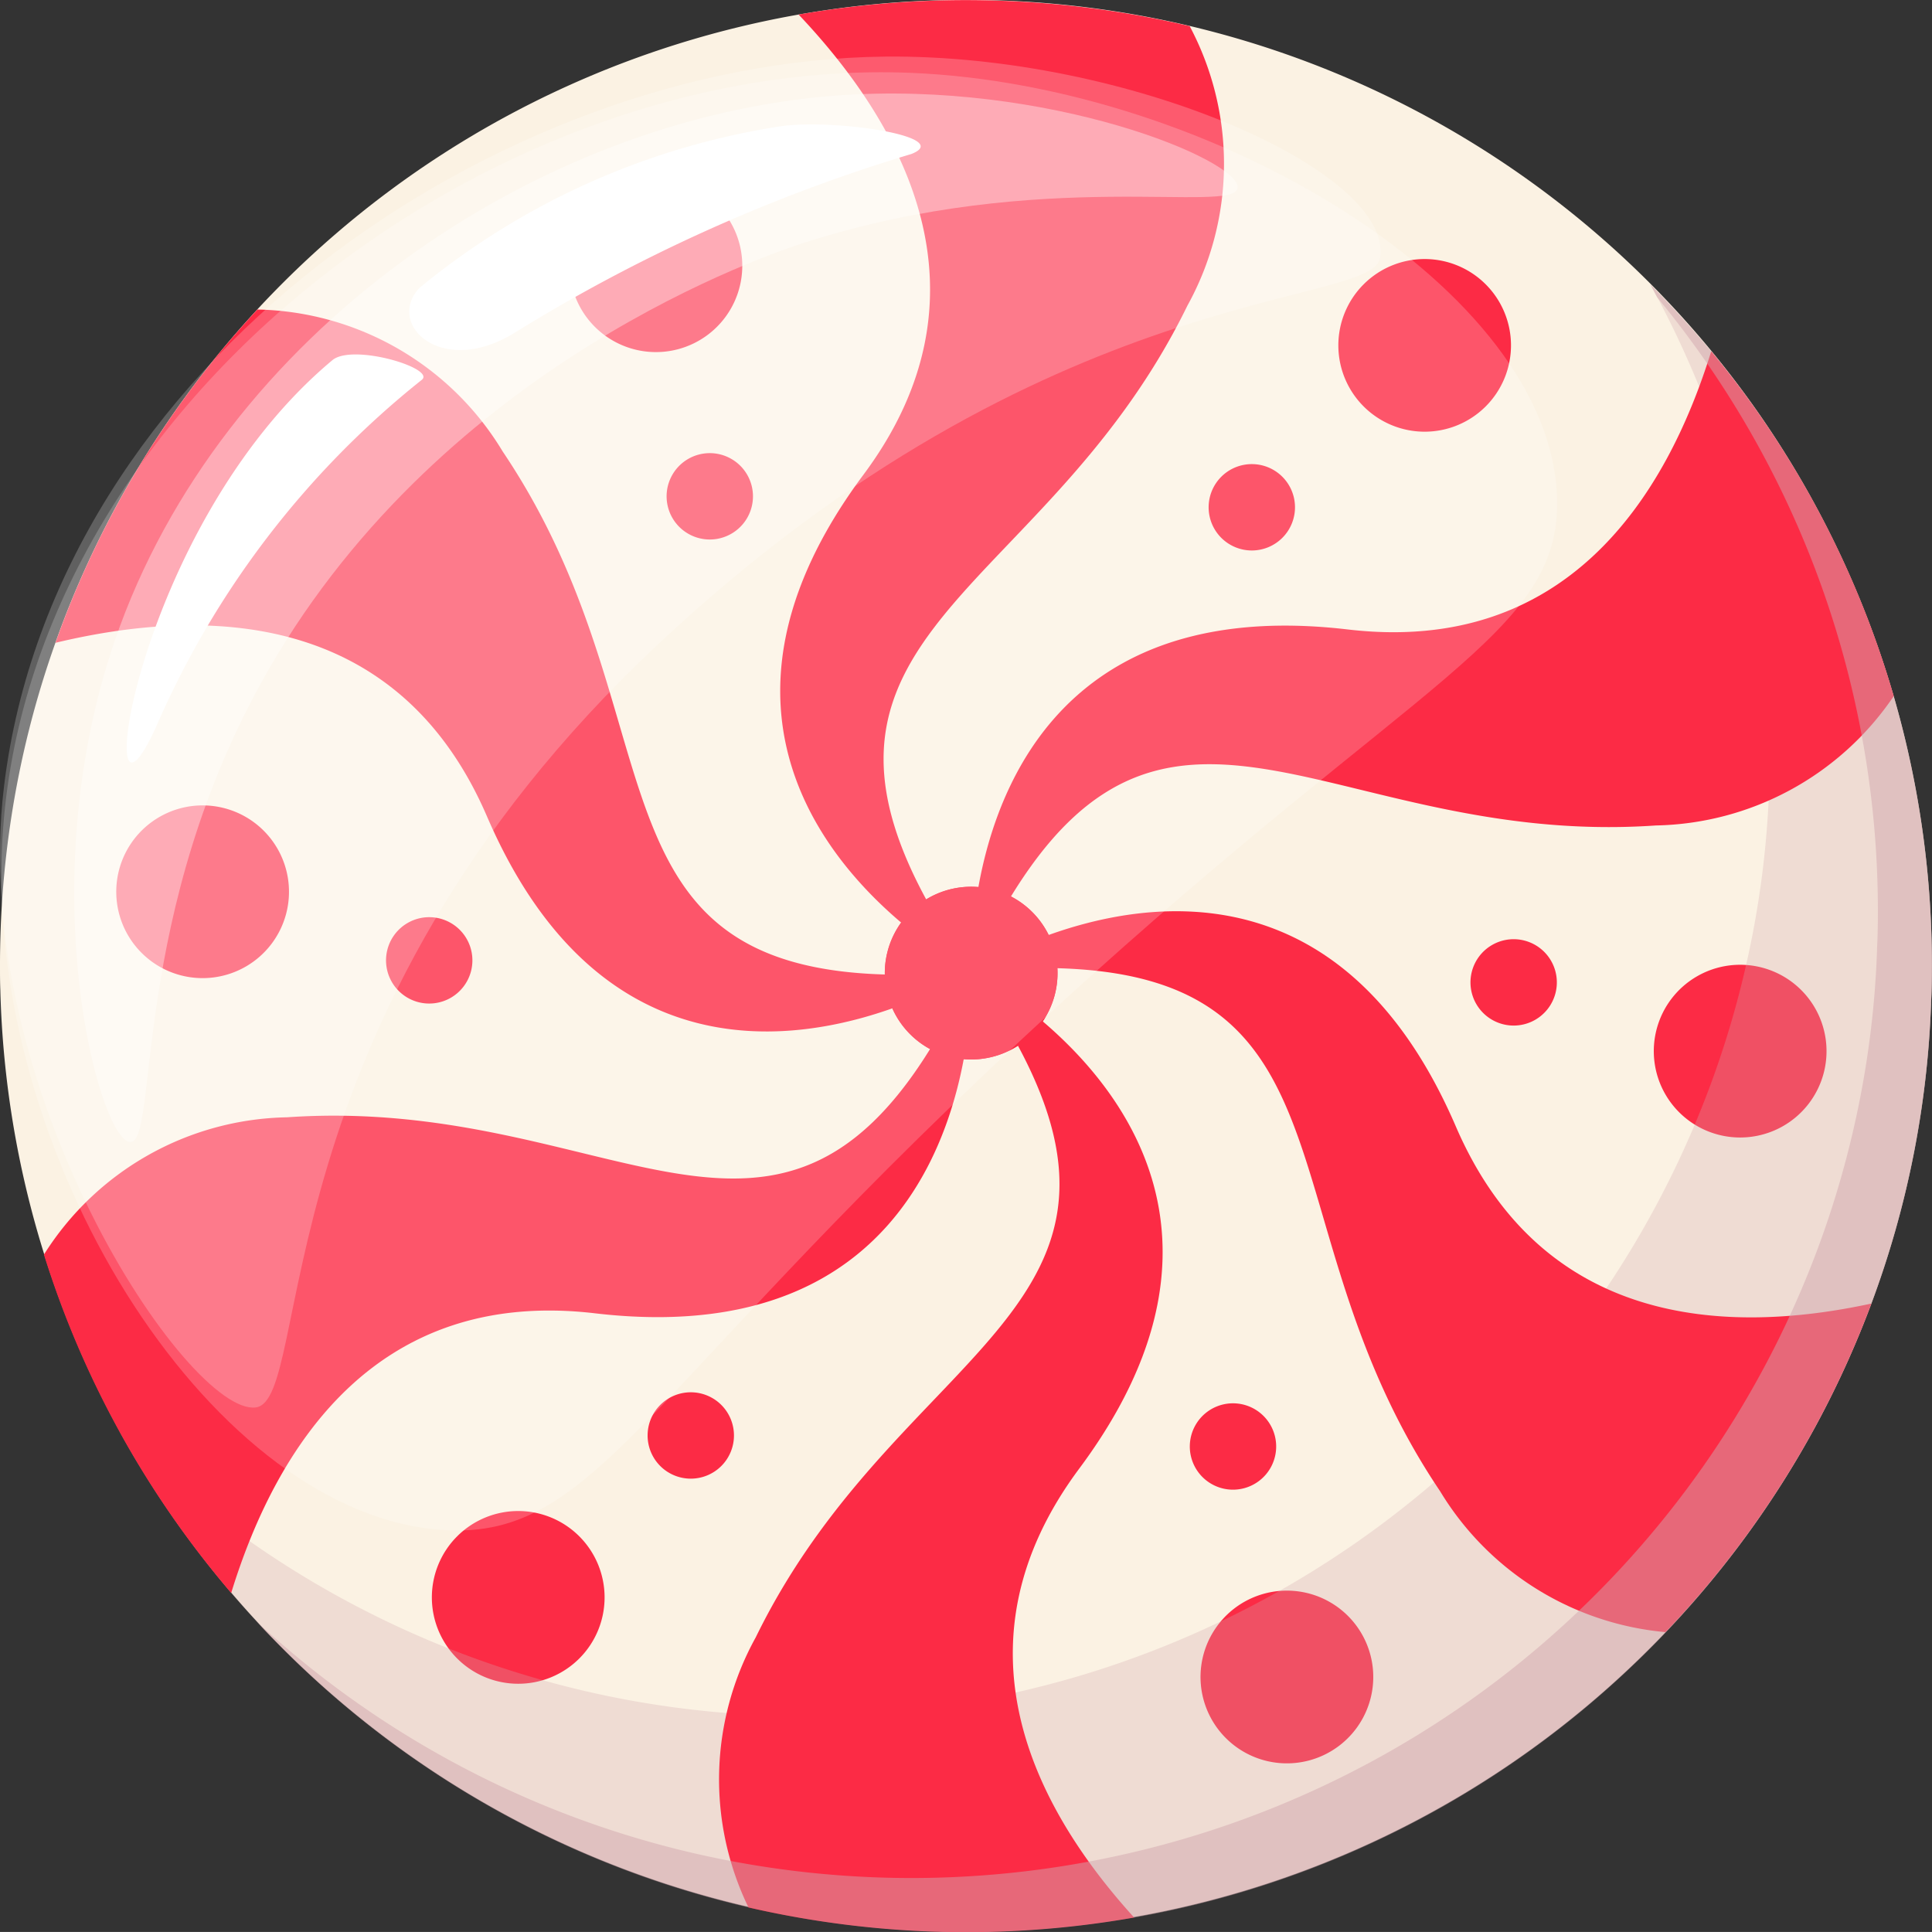 <svg id="Grupo_14413" data-name="Grupo 14413" xmlns="http://www.w3.org/2000/svg" width="46.665" height="46.664" viewBox="0 0 46.665 46.664">
  <rect x="0" y="0" width="46.665" height="46.664" fill="#333333" stroke="none"/>
  <path id="Trazado_12923" data-name="Trazado 12923" d="M198.536,356.669c0,.2,0,.391.008.584a23.338,23.338,0,0,0,45.192,7.571,23.055,23.055,0,0,0,1.441-7.219.192.192,0,0,0,0-.039c.016-.3.021-.6.021-.9a23.308,23.308,0,0,0-23.332-23.332,23.358,23.358,0,0,0-21.208,13.6c-.289.628-.553,1.272-.784,1.929a23.039,23.039,0,0,0-1.069,4.242A23.3,23.3,0,0,0,198.536,356.669Z" transform="translate(-198.536 -333.337)" fill="#fbf2e3"/>
  <g id="Grupo_1030" data-name="Grupo 1030" transform="translate(29.198 6.257)">
    <path id="Trazado_12924" data-name="Trazado 12924" d="M271.352,349.516a2.085,2.085,0,1,0,2.086-2.086A2.085,2.085,0,0,0,271.352,349.516Z" transform="translate(-268.224 -347.43)" fill="#fc2b45"/>
    <path id="Trazado_12925" data-name="Trazado 12925" d="M264.3,359.629a1.043,1.043,0,1,0,1.043-1.042A1.043,1.043,0,0,0,264.3,359.629Z" transform="translate(-264.305 -353.634)" fill="#fc2b45"/>
  </g>
  <g id="Grupo_1031" data-name="Grupo 1031" transform="translate(35.517 22.685)">
    <path id="Trazado_12926" data-name="Trazado 12926" d="M289.558,386.1a2.086,2.086,0,1,0,2.849.764A2.086,2.086,0,0,0,289.558,386.1Z" transform="translate(-284.086 -385.203)" fill="#fc2b45"/>
    <path id="Trazado_12927" data-name="Trazado 12927" d="M279.06,384.574a1.043,1.043,0,1,0,1.425.382A1.043,1.043,0,0,0,279.06,384.574Z" transform="translate(-278.538 -384.434)" fill="#fc2b45"/>
  </g>
  <g id="Grupo_1032" data-name="Grupo 1032" transform="translate(28.739 33.895)">
    <path id="Trazado_12928" data-name="Trazado 12928" d="M266.981,420.156a2.086,2.086,0,1,0,.764,2.849A2.085,2.085,0,0,0,266.981,420.156Z" transform="translate(-263.594 -415.352)" fill="#fc2b45"/>
    <path id="Trazado_12929" data-name="Trazado 12929" d="M264.835,409.825a1.043,1.043,0,1,0,.382,1.424A1.043,1.043,0,0,0,264.835,409.825Z" transform="translate(-263.271 -409.685)" fill="#fc2b45"/>
  </g>
  <g id="Grupo_1033" data-name="Grupo 1033" transform="translate(10.428 33.63)">
    <path id="Trazado_12930" data-name="Trazado 12930" d="M226.2,417.633a2.086,2.086,0,1,0-2.086,2.086A2.085,2.085,0,0,0,226.2,417.633Z" transform="translate(-222.025 -412.68)" fill="#fc2b45"/>
    <path id="Trazado_12931" data-name="Trazado 12931" d="M235.855,410.131a1.043,1.043,0,1,0-1.043,1.042A1.043,1.043,0,0,0,235.855,410.131Z" transform="translate(-228.555 -409.088)" fill="#fc2b45"/>
  </g>
  <g id="Grupo_1034" data-name="Grupo 1034" transform="translate(2.808 19.454)">
    <path id="Trazado_12932" data-name="Trazado 12932" d="M207.989,381.05a2.086,2.086,0,1,0-2.849-.763A2.086,2.086,0,0,0,207.989,381.05Z" transform="translate(-204.86 -377.158)" fill="#fc2b45"/>
    <path id="Trazado_12933" data-name="Trazado 12933" d="M249.8,385.476a2.086,2.086,0,1,0-2.849-.764A2.085,2.085,0,0,0,249.8,385.476Z" transform="translate(-228.108 -379.619)" fill="#fc2b45"/>
    <path id="Trazado_12934" data-name="Trazado 12934" d="M249.8,385.476a2.086,2.086,0,1,0-2.849-.764A2.085,2.085,0,0,0,249.8,385.476Z" transform="translate(-228.108 -379.619)" fill="#fc2b45"/>
    <path id="Trazado_12935" data-name="Trazado 12935" d="M221.1,385.186a1.043,1.043,0,1,0-1.424-.382A1.043,1.043,0,0,0,221.1,385.186Z" transform="translate(-213.02 -380.54)" fill="#fc2b45"/>
  </g>
  <g id="Grupo_1035" data-name="Grupo 1035" transform="translate(13.757 4.334)">
    <path id="Trazado_12936" data-name="Trazado 12936" d="M230.566,346.991a2.086,2.086,0,1,0-.764-2.849A2.085,2.085,0,0,0,230.566,346.991Z" transform="translate(-229.523 -343.1)" fill="#fc2b45"/>
    <path id="Trazado_12937" data-name="Trazado 12937" d="M235.324,359.936a1.043,1.043,0,1,0-.381-1.425A1.043,1.043,0,0,0,235.324,359.936Z" transform="translate(-232.459 -351.379)" fill="#fc2b45"/>
  </g>
  <path id="Trazado_12938" data-name="Trazado 12938" d="M216.318,382.8a23.361,23.361,0,0,0,27.12-14.583,23.044,23.044,0,0,0,.892-2.99,22.79,22.79,0,0,0,.55-4.228.2.2,0,0,0,0-.039c.016-.3.021-.6.021-.9a23.2,23.2,0,0,0-2.891-11.245c.512.515,1,1.051,1.468,1.612a23.28,23.28,0,0,1,5.334,14.847c0,.3,0,.6-.021.9a.191.191,0,0,1,0,.039,23.053,23.053,0,0,1-1.441,7.219,23.345,23.345,0,0,1-42.315,3.088A23.284,23.284,0,0,0,216.318,382.8Z" transform="translate(-202.149 -341.946)" fill="#d3a7af" opacity="0.3" style="mix-blend-mode: multiply;isolation: isolate"/>
  <g id="Grupo_1036" data-name="Grupo 1036" transform="translate(1.061 0)">
    <path id="Trazado_12939" data-name="Trazado 12939" d="M245.6,356.8c-5.73-8.152,1.567-8.606,5.217-16.08a7.083,7.083,0,0,0,.055-6.752,23.565,23.565,0,0,0-9.445-.279c2.568,2.711,4.8,6.767,1.57,11.108C237.326,352.407,245.407,356.7,245.6,356.8Z" transform="translate(-223.198 -333.337)" fill="#fc2b45"/>
    <path id="Trazado_12940" data-name="Trazado 12940" d="M251.382,367.427c4.195-9.044,8.235-2.948,16.534-3.524a7.1,7.1,0,0,0,5.743-3.123,23.182,23.182,0,0,0-4.408-8.329c-1.092,3.525-3.5,7.336-8.776,6.718C250.939,358.05,251.382,367.427,251.382,367.427Z" transform="translate(-228.98 -343.965)" fill="#fc2b45"/>
    <path id="Trazado_12941" data-name="Trazado 12941" d="M251.386,384.367c9.93-.889,6.671,5.657,11.32,12.555a7.11,7.11,0,0,0,5.445,3.405,23.308,23.308,0,0,0,4.972-7.936c-3.569.772-7.964.527-10.037-4.28C259.285,379.294,251.386,384.367,251.386,384.367Z" transform="translate(-228.984 -360.905)" fill="#fc2b45"/>
    <path id="Trazado_12942" data-name="Trazado 12942" d="M238.368,408.8a23.548,23.548,0,0,0,9.314.242c-2.458-2.706-4.455-6.64-1.324-10.845,5.667-7.612-2.415-11.9-2.6-12,5.73,8.152-1.567,8.606-5.216,16.08A7.086,7.086,0,0,0,238.368,408.8Z" transform="translate(-221.35 -362.727)" fill="#fc2b45"/>
    <path id="Trazado_12943" data-name="Trazado 12943" d="M200.926,393.027a23.21,23.21,0,0,0,4.523,8.173c1.087-3.535,3.489-7.375,8.785-6.755,9.537,1.118,9.093-8.259,9.093-8.259-4.195,9.044-8.235,2.949-16.534,3.525A7.088,7.088,0,0,0,200.926,393.027Z" transform="translate(-200.926 -362.724)" fill="#fc2b45"/>
    <path id="Trazado_12944" data-name="Trazado 12944" d="M201.555,358.228c3.634-.873,8.274-.79,10.422,4.192,3.8,8.816,11.7,3.744,11.7,3.744-9.93.889-6.671-5.657-11.319-12.555a7.079,7.079,0,0,0-5.926-3.431,23.327,23.327,0,0,0-4.093,6.121C202.05,356.927,201.787,357.572,201.555,358.228Z" transform="translate(-201.276 -342.702)" fill="#fc2b45"/>
  </g>
  <path id="Trazado_12945" data-name="Trazado 12945" d="M223.077,386.712a23.361,23.361,0,0,0,27.12-14.583,23.118,23.118,0,0,0,.891-2.99,22.755,22.755,0,0,0,.55-4.229.2.2,0,0,0,0-.039c.016-.3.021-.6.021-.9a23.277,23.277,0,0,0-5.331-14.843c-.055-.1-.11-.209-.166-.312.512.515,1,1.051,1.468,1.612a23.282,23.282,0,0,1,5.334,14.847c0,.3,0,.6-.021.9a.186.186,0,0,1,0,.039,23.05,23.05,0,0,1-1.441,7.219,23.329,23.329,0,0,1-39,7.682A23.259,23.259,0,0,0,223.077,386.712Z" transform="translate(-206.301 -341.946)" fill="#d3a7af" opacity="0.5" style="mix-blend-mode: multiply;isolation: isolate"/>
  <g id="Grupo_1037" data-name="Grupo 1037" transform="translate(0 1.366)">
    <path id="Trazado_12946" data-name="Trazado 12946" d="M209.3,372.48c3.781.231,4.8-3.483,14.831-12.656,8.776-8.026,12.148-8.978,12.062-12.26-.133-5.054-8.32-9.991-15.622-10.282-10.324-.412-21.682,8.352-21.949,18.983C198.436,363.778,203.789,372.141,209.3,372.48Z" transform="translate(-198.583 -336.889)" fill="#fff" opacity="0.2" style="mix-blend-mode: screen;isolation: isolate"/>
    <path id="Trazado_12947" data-name="Trazado 12947" d="M219.912,336.416c5.894-.063,12.3,2.781,11.957,4.864-.2,1.216-8,.482-17.429,9.322-9.728,9.12-8.32,18.266-9.728,18.442-1.621.2-6.959-7.72-6.079-15C199.864,343.855,210.583,336.516,219.912,336.416Z" transform="translate(-198.536 -336.415)" fill="#fff" opacity="0.22" style="mix-blend-mode: screen;isolation: isolate"/>
    <path id="Trazado_12948" data-name="Trazado 12948" d="M230.673,340.7c.074-.659-4.57-2.606-9.68-2.228-7.271.539-14.886,5.74-17.435,13.152-2.056,5.979-.37,12.1.365,12.124.7.026-.035-5.551,3.353-11.425,4.281-7.422,12.1-10.032,12.98-10.312C225.963,340.195,230.6,341.351,230.673,340.7Z" transform="translate(-200.78 -337.531)" fill="#fff" opacity="0.37" style="mix-blend-mode: screen;isolation: isolate"/>
    <path id="Trazado_12949" data-name="Trazado 12949" d="M229.83,340.145c1.383-.164,4.121.27,3.108.676a40.129,40.129,0,0,0-9.593,4.323c-1.756,1.081-3.108-.2-2.3-1.081A18.023,18.023,0,0,1,229.83,340.145Z" transform="translate(-210.92 -338.469)" fill="#fff" style="mix-blend-mode: screen;isolation: isolate"/>
    <path id="Trazado_12950" data-name="Trazado 12950" d="M210.4,352.76c.49-.408,2.493.194,2.162.473a21.785,21.785,0,0,0-6.418,8.377C204.528,365.19,205.541,356.813,210.4,352.76Z" transform="translate(-202.371 -345.427)" fill="#fff" style="mix-blend-mode: screen;isolation: isolate"/>
  </g>
</svg>
